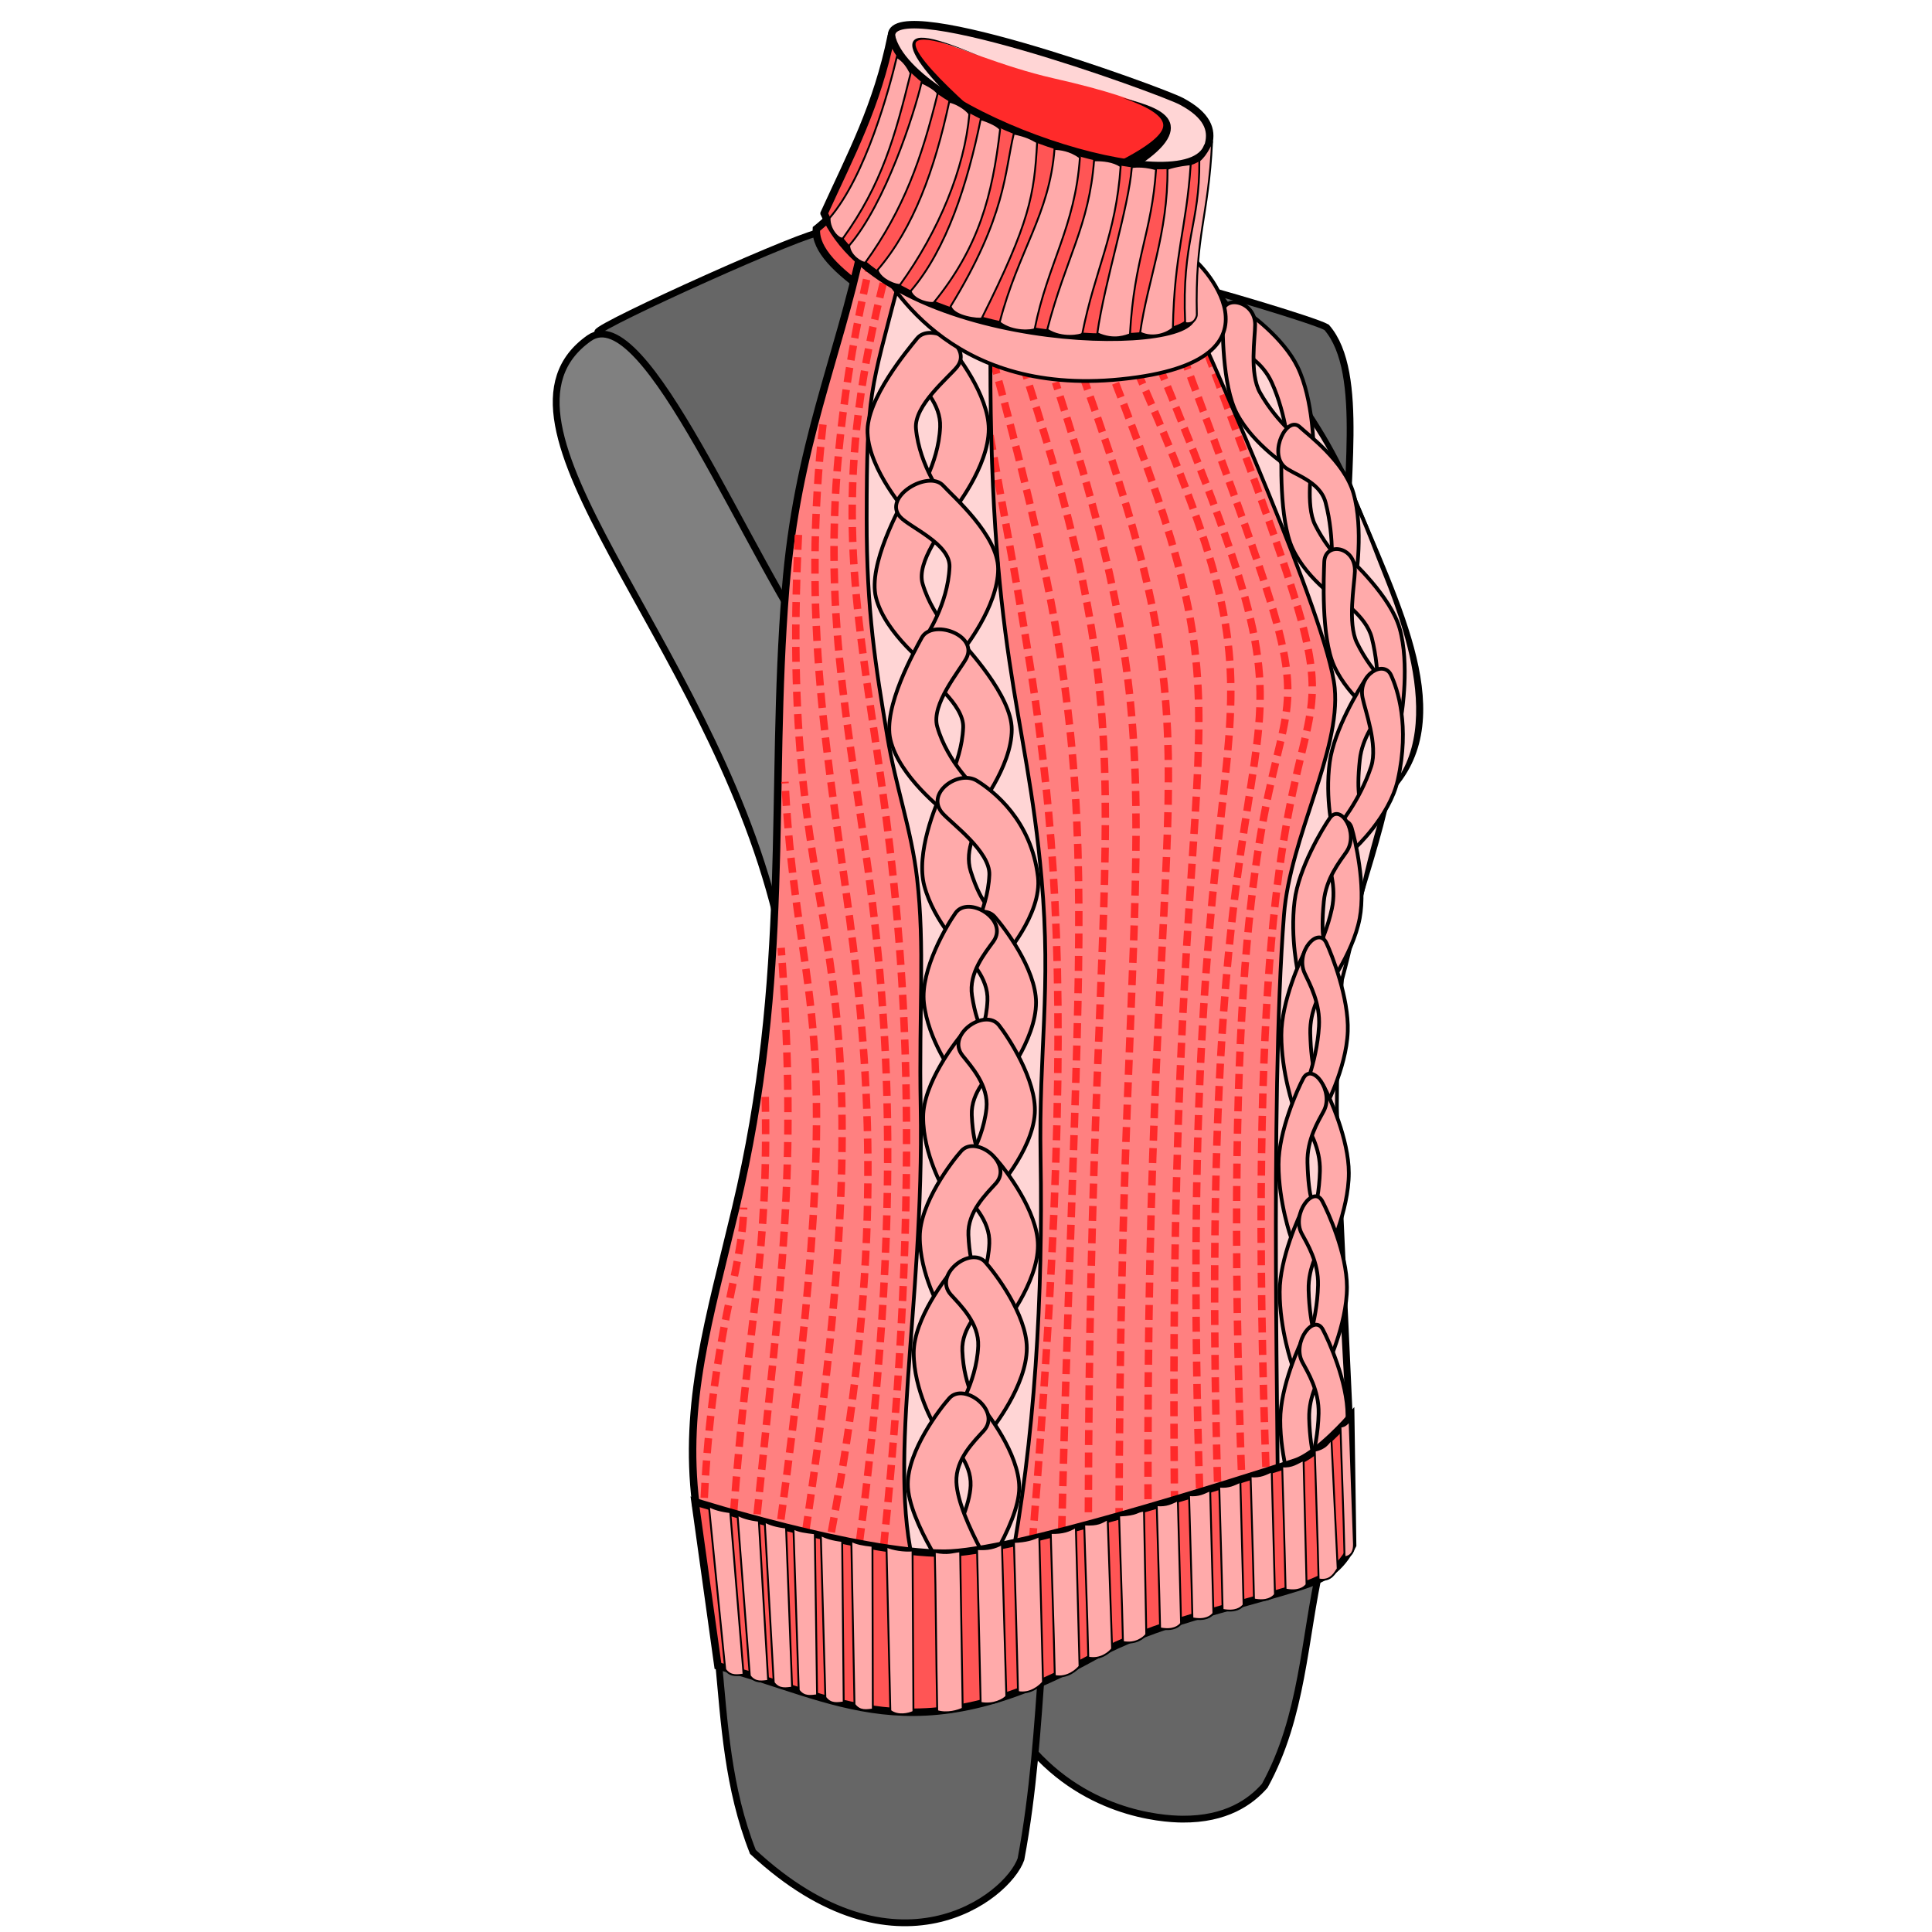 <svg xmlns="http://www.w3.org/2000/svg" cursor="default" viewBox="0 0 256 256">
	<path fill="#666" fill-rule="evenodd" stroke="#000" stroke-width=".9" d="M108.763 30.832c-1.046-.55-29.438 12.249-29.571 13.178 9.21 12.964 17.262 42.735 27.643 38.733.643-17.304 16.224-36.475 1.928-51.911zM135.603 230.439c7.657 9.859 18.268 10.585 21.053 10.607 5.83.047 9.074-2.299 10.929-4.42 5.06-9.204 5.193-19.393 7.393-29.17l-38.09 9.804z"/>
	<path fill="#666" fill-rule="evenodd" stroke="#000" stroke-width=".9" d="M95.183 219.912c.796 8.465 1.243 17.01 4.58 25.473 18.946 17.581 33.727 6.047 35.518.965 1.663-8.85 2.184-17.473 2.813-26.116zM158.585 38.064c.675-.004 15.56 4.368 17.196 5.304 5.275 6.062 2.117 21.428 2.732 32.142z"/>
	<path fill="#808080" fill-rule="evenodd" stroke="#000" stroke-width=".9" d="M102.817 121.153c-9.063-36.752-40.566-65.155-24.75-76.339 7.492-5.298 20.786 28.821 31.178 43.232z"/>
	<path fill="#f55" fill-rule="evenodd" stroke="#000" stroke-width=".99" d="M110.826 27.681c-.638 1.076-2.651 2.652-2.651 2.652-.189 2.799 2.85 5.598 6.806 8.397l3.89-3.447z"/>
	<path fill="#ffd5d5" fill-rule="evenodd" stroke="#000" stroke-width=".99" d="M157.603 23.861c1.214-2.656 5.945-6.713-1.063-10.438-2.735-1.454-40.667-15.243-38.314-8.125l.375 12.438z"/>
	<path fill="#ff2a2a" fill-rule="evenodd" d="M125.789 13.048c-11.531-14.202.174-5.769 13.75-2.688 28.872 6.553 6.313 8.878 9.25 14.001-20.191-7.856-14.958-7.271-23-11.313z"/>
	<path fill-rule="evenodd" d="M129.686 15.246c-1.825-1.618-3.658-3.317-5.144-4.853-1.494-1.545-2.61-2.898-3.042-3.831-.216-.469-.233-.777-.125-.96.117-.197.44-.358 1.122-.344 1.335.027 3.756.71 7.617 2.312-3.814-1.671-6.233-2.448-7.604-2.56-.674-.054-1.171.043-1.436.375-.273.342-.228.836-.031 1.366.398 1.07 1.515 2.54 2.955 4.147 1.447 1.615 3.24 3.39 5.019 5.077zM149.552 22.785c2.177-1.311 3.673-2.48 4.566-3.54.898-1.069 1.234-2.094.9-3.017-.312-.86-1.158-1.46-2.189-1.939-1.058-.49-2.451-.911-4.04-1.304 1.556.542 2.871 1.101 3.82 1.707.977.623 1.456 1.227 1.523 1.776.057.47-.185 1.059-1.017 1.835-.853.795-2.277 1.743-4.462 2.883z"/>
	<path fill="#ff8080" fill-rule="evenodd" stroke="#000" stroke-width=".99" d="M92.195 199.29c-1.637-13.439 1.762-24.444 5.28-39.172 7.428-31.105 4.427-54.752 6.625-82.13 1.52-18.923 6.933-30.324 10.126-45.377l43.877 1.876c6.97 10.36 15.805 18.592 20.912 31.083 6.028 14.74 14.176 29.775 4.84 39.295-2.47 12.069-7.904 22.194-7.251 36.377l2.375 51.628-40.502 18.626z"/>
	<path fill="none" stroke="#ff2a2a" stroke-dasharray="1.98,.99" stroke-width=".99" d="M117.085 204.954c11.4-111.525-13.977-114.026.353-169.007M113.87 204.43c13.164-100.387-13.722-103.343 1.415-169.449M110.16 203.025c13.887-74.006-7.118-94.006-1.038-147.486M106.763 202.881c12.638-85.007-3.909-72.923-.954-132.28M103.47 201.336c9.358-69.113 2.224-65.81.54-97.741M100.323 200.644c3.14-31.15 5.436-44.886 3.182-75.046M93.32 198.467c1.059-21.895 5.116-30.23 5.216-38.451M97.194 200.574c2.016-26.9 4.701-33.64 4.198-55.675M167.844 197.345c-5.394-142.463 21.45-71.589-8.062-151.143M164.597 197.732c-5.394-142.462 21.45-71.588-8.062-151.142M161.415 199.324c-3.98-127.613 19.505-84.214-8.062-151.393M159.051 200.212c-4.157-119.834 16.323-94.571-8.416-151.142M155.671 202.506c-1.505-118.774 12.486-99.598-8.541-153.518M152.135 201.622c-.62-104.807 10.49-98.284-8.416-151.143M148.282 201.798c.086-95.614 8.721-98.283-8.416-151.142M144.216 200.384c.086-95.614 8.721-98.284-8.416-151.143M140.68 202.859c2.208-91.372 6.6-97.753-9.3-155.916M136.79 204.45c7.512-91.725 1.474-104.471-7.178-155.916"/>
	<path fill="#ffd5d5" fill-rule="evenodd" stroke="#000" stroke-width=".495" d="M160.061 46.597s15.922 35.514 16.795 44.55c.81 8.376-5.915 19.82-6.718 30.054-1.946 24.812-.601 75.593-.884 75.664l9.9-1.945s-3.428-44.029-1.326-65.145c2.338-8.556 2.481-13.15 6.32-24.896 8.374-8.886.363-26.082-1.458-30.88-9.164-24.144-13.79-21.922-20.684-32.882z"/>
	<path fill="#faa" fill-rule="evenodd" stroke="#000" stroke-width=".495" d="M174.07 59.645l-3.277.246s-.286-4.803-2.28-9.203c-1.221-2.693-3.514-3.856-4.733-4.607-2.337-1.438-1.386-6.547.531-5.363 1.22.753 5.738 4.033 7.618 7.89 2.116 4.34 2.14 11.037 2.14 11.037z"/>
	<path fill="#ffd5d5" fill-rule="evenodd" stroke="#000" stroke-width=".495" d="M119.047 37.581c-3.701 14.325-4.194 14.206-4.21 31.13-.01 12.374 1.183 19.476 2.724 28.782 1.109 6.7 3.21 12.452 3.952 18.857 1.053 9.086.244 17.39.481 30.303.493 26.839-4.86 48.602-.384 62.587l12.11-.707c3.465-17.88 4.48-37.28 4.163-54.992-.259-14.465 1.446-22.183.123-37.187-1.984-22.504-7.11-29.884-6.76-72.762z"/>
	<path fill="#faa" fill-rule="evenodd" stroke="#000" stroke-width=".495" d="M126.322 67.649l-4.938-1.75s2.979-4.32 3.188-9.314c.128-3.056-2.382-5.434-3.625-6.812-2.382-2.642 2.611-6.484 4.562-4.313 1.241 1.38 5.492 6.92 5.5 11.376.01 5.014-4.687 10.813-4.687 10.813z"/>
	<path fill="#faa" fill-rule="evenodd" stroke="#000" stroke-width=".495" d="M120.183 67.935l4.843-1.999s-3.194-4.162-3.656-9.139c-.283-3.046 4.256-6.72 5.428-8.16 2.244-2.758-3.454-6.05-5.292-3.783-1.17 1.442-6.771 8.068-6.553 12.52.245 5.008 5.23 10.56 5.23 10.56zM171.032 62.083l1.65-3.458s-3.395-2.466-5.728-6.611c-1.428-2.537-.639-7.338-.642-9.004-.007-3.19-4.324-4.008-4.315-1.389.006 1.666-.087 9.404 1.899 13.182 2.234 4.25 7.136 7.28 7.136 7.28z"/>
	<path fill="#faa" fill-rule="evenodd" stroke="#000" stroke-width=".495" d="M115.726 34.112c2.466 3.92 10.82 19.353 34.999 15.866 21.462-3.096 6.766-16.78 7.003-15.866zM123.244 88.51l4.364-2.897s-3.94-3.465-5.356-8.259c-.868-2.933 2.875-7.416 3.745-9.056 1.668-3.14-4.56-5.267-5.924-2.688-.868 1.642-5.08 9.227-4.005 13.552 1.21 4.867 7.176 9.349 7.176 9.349z"/>
	<path fill="#faa" fill-rule="evenodd" stroke="#000" stroke-width=".495" d="M127.568 86.19l-4.938-1.75s2.979-4.32 3.188-9.313c.128-3.057-5.299-5.258-6.542-6.637-2.382-2.64 3.76-6.306 5.712-4.135 1.24 1.38 7.26 6.565 7.268 11.022.009 5.015-4.688 10.813-4.688 10.813z"/>
	<path fill="#faa" fill-rule="evenodd" stroke="#000" stroke-width=".495" d="M129.375 107.462l-4.937-1.75s2.978-4.32 3.187-9.313c.128-3.056-4.592-6.495-5.835-7.874-2.381-2.641 3.142-6.218 5.093-4.047 1.241 1.38 7.172 7.715 7.18 12.17.009 5.016-4.688 10.814-4.688 10.814z"/>
	<path fill="#faa" fill-rule="evenodd" stroke="#000" stroke-width=".495" d="M125.073 107.447l4.392-2.856s-3.905-3.503-5.276-8.31c-.838-2.942 2.948-7.388 3.834-9.019 1.699-3.125-4.508-5.312-5.897-2.746-.884 1.633-5.17 9.177-4.138 13.512 1.163 4.878 7.085 9.419 7.085 9.419z"/>
	<path fill="#faa" fill-rule="evenodd" stroke="#000" stroke-width=".495" d="M127.735 126.062l3.949-5.274s-1.553-.559-3.057-5.325c-.92-2.917.882-5.868 1.723-7.523 1.61-3.17-4.212-5.578-5.53-2.974-.837 1.657-3.497 8.113-2.343 12.417 1.299 4.844 5.258 8.68 5.258 8.68z"/>
	<path fill="#faa" fill-rule="evenodd" stroke="#000" stroke-width=".495" d="M132.844 126.982l-4.938-1.75s2.979-4.32 3.188-9.313c.128-3.057-4.945-6.76-6.189-8.14-2.381-2.64 2.087-5.857 4.563-4.312 2.213 1.38 7.172 5.24 8.064 12.702.595 4.98-4.688 10.813-4.688 10.813z"/>
	<path fill="#faa" fill-rule="evenodd" stroke="#000" stroke-width=".495" d="M132.594 143.639l-4.938-1.75s2.979-4.32 3.188-9.313c.128-3.057-2.382-5.434-3.625-6.813-2.382-2.642 2.611-6.484 4.562-4.313 1.241 1.38 5.492 6.92 5.5 11.376.01 5.015-4.687 10.813-4.687 10.813z"/>
	<path fill="#faa" fill-rule="evenodd" stroke="#000" stroke-width=".495" d="M126.316 142.262l4.7-4.62s-1.452-.785-2.22-5.724c-.47-3.023 1.758-5.667 2.838-7.177 2.07-2.892-3.322-6.15-5.018-3.773-1.078 1.51-4.68 7.491-4.189 11.92.554 4.985 3.889 9.374 3.889 9.374z"/>
	<path fill="#faa" fill-rule="evenodd" stroke="#000" stroke-width=".495" d="M125.137 157.759l5.188-4.063s-1.353-.944-1.562-5.938c-.128-3.056 2.382-5.434 3.625-6.813 2.381-2.641-2.612-6.483-4.563-4.313-1.241 1.381-5.492 6.92-5.5 11.376-.01 5.015 2.812 9.75 2.812 9.75z"/>
	<path fill="#faa" fill-rule="evenodd" stroke="#000" stroke-width=".495" d="M131.743 158.031l-4.815-2.064s3.25-4.118 3.78-9.088c.323-3.042-2.028-5.576-3.18-7.032-2.207-2.79 3.023-6.302 4.83-4.01 1.15 1.457 5.036 7.257 4.758 11.705-.314 5.005-5.373 10.49-5.373 10.49z"/>
	<path fill="#faa" fill-rule="evenodd" stroke="#000" stroke-width=".495" d="M132.842 175.823l-4.938-1.75s2.978-4.32 3.187-9.313c.128-3.056-2.382-5.434-3.625-6.813-2.381-2.641 2.612-6.483 4.563-4.313 1.241 1.381 5.492 6.92 5.5 11.376.01 5.015-4.687 10.813-4.687 10.813z"/>
	<path fill="#faa" fill-rule="evenodd" stroke="#000" stroke-width=".495" d="M124.693 173.63l5.188-4.062s-1.354-.944-1.563-5.938c-.128-3.056 2.382-5.434 3.625-6.813 2.382-2.641-2.611-6.483-4.562-4.313-1.241 1.381-5.492 6.92-5.5 11.376-.01 5.015 2.812 9.75 2.812 9.75z"/>
	<path fill="#faa" fill-rule="evenodd" stroke="#000" stroke-width=".495" d="M123.887 188.989l5.875-2.375s-2.04-2.632-2.25-7.626c-.128-3.056 2.382-5.434 3.625-6.813 2.382-2.641-2.612-6.483-4.563-4.312-1.24 1.38-5.491 6.919-5.5 11.375-.009 5.015 2.813 9.75 2.813 9.75z"/>
	<path fill="#faa" fill-rule="evenodd" stroke="#000" stroke-width=".495" d="M131.367 189.425l-4.937-1.75s2.978-4.32 3.187-9.313c.128-3.057-2.382-5.434-3.625-6.813-2.381-2.642 2.612-6.484 4.563-4.313 1.24 1.38 5.492 6.92 5.5 11.376.01 5.015-4.688 10.813-4.688 10.813z"/>
	<path fill="#faa" fill-rule="evenodd" stroke="#000" stroke-width=".495" d="M128.8 210.728l-6.625.5s6.228-9.382 6.438-14.376c.127-3.056-2.383-5.434-3.626-6.813-2.381-2.641 2.612-6.483 4.563-4.312 1.241 1.38 5.492 6.919 5.5 11.375.01 5.015-6.25 13.626-6.25 13.626z"/>
	<path fill="#faa" fill-rule="evenodd" stroke="#000" stroke-width=".495" d="M126.542 210.266l6.625.5s-6.228-9.382-6.437-14.376c-.128-3.056 2.382-5.434 3.625-6.813 2.381-2.641-2.612-6.483-4.563-4.312-1.241 1.38-5.492 6.919-5.5 11.375-.01 5.015 6.25 13.626 6.25 13.626z"/>
	<path fill="#f55" fill-rule="evenodd" stroke="#000" stroke-width=".99" d="M109.198 28.273c3.628-7.96 6.987-14.176 8.903-23.538 2.345 10.43 39.335 22.689 41.94 14.563-.339 5.362-2.752 15.399-2.063 22.439.353 5.408-40.788 4.716-48.78-13.464z"/>
	<path fill="#faa" fill-rule="evenodd" stroke="#000" stroke-width=".495" d="M177.856 79.863l1.663-3.754s-3.162-2.37-5.268-6.58c-1.289-2.577-.408-7.688-.366-9.442.08-3.36-4.003-3.932-4.066-1.174-.04 1.755-.338 9.913 1.448 13.759 2.01 4.328 6.589 7.19 6.589 7.19z"/>
	<path fill="#faa" fill-rule="evenodd" stroke="#000" stroke-width=".495" d="M179.654 76.664l-3.255-.514s.496-4.78-.75-9.556c-.763-2.924-4.416-3.751-5.492-4.77-2.06-1.949.393-6.841 2.083-5.238 1.075 1.02 5.876 4.537 7.097 8.754 1.375 4.747.317 11.324.317 11.324z"/>
	<path fill="#faa" fill-rule="evenodd" stroke="#000" stroke-width=".495" d="M185.722 94.584l-3.253-.536s.518-4.775-.707-9.56c-.749-2.929-4.332-5.116-5.403-6.14-2.052-1.964.1-6.615 1.782-5 1.07 1.027 6.114 5.685 7.316 9.91 1.353 4.756.265 11.326.265 11.326z"/>
	<path fill="#faa" fill-rule="evenodd" stroke="#000" stroke-width=".495" d="M183.293 95.55l1.708-3.71s-3.142-2.434-5.206-6.682c-1.263-2.6-.325-7.68-.263-9.429.117-3.35-3.968-4.012-4.061-1.261-.06 1.75-.448 9.883 1.3 13.76 1.966 4.363 6.522 7.321 6.522 7.321z"/>
	<path fill="#faa" fill-rule="evenodd" stroke="#000" stroke-width=".495" d="M176.663 110.446l3.712-4.014s-.71-.901-.193-5.754c.317-2.97 2.166-5.313 3.108-6.67 1.804-2.597-.767-6.27-2.246-4.136-.941 1.358-4.268 6.796-4.85 11.129-.653 4.876.469 9.445.469 9.445z"/>
	<path fill="#faa" fill-rule="evenodd" stroke="#000" stroke-width=".495" d="M179.51 112.42l-2.264-2.84s2.897-3.349 4.437-8.002c.942-2.848-.84-7.561-1.143-9.16-.58-3.063 2.836-5.013 3.781-2.96.845 1.835 2.519 6.667.892 13.91-1.086 4.834-5.704 9.053-5.704 9.053z"/>
	<path fill="#faa" fill-rule="evenodd" stroke="#000" stroke-width=".495" d="M175.426 131.493l-2.537-2.49s2.535-3.745 3.59-8.588c.644-2.963-.367-5.682-.83-7.225-.887-2.956 2.726-5.916 3.452-3.488.461 1.545 1.891 7.625 1.064 11.977-.933 4.898-4.74 9.814-4.74 9.814z"/>
	<path fill="#faa" fill-rule="evenodd" stroke="#000" stroke-width=".495" d="M172.042 129.155l3.588-3.766s-.694-.997-.216-5.94c.292-3.026 2.078-5.255 2.986-6.557 1.741-2.496-.777-6.53-2.204-4.48-.908 1.306-4.115 6.574-4.657 10.976-.61 4.953.503 9.767.503 9.767z"/>
	<path fill="#faa" fill-rule="evenodd" stroke="#000" stroke-width=".495" d="M171.46 146.908l3.086-4.069s-.805-.945-.93-5.947c-.075-3.06 1.418-5.442 2.157-6.823 1.417-2.645-1.553-6.493-2.714-4.319-.738 1.383-3.267 6.93-3.272 11.393-.005 5.022 1.673 9.765 1.673 9.765z"/>
	<path fill="#faa" fill-rule="evenodd" stroke="#000" stroke-width=".495" d="M175.39 147.181l-2.865-2.067s1.934-4.125 2.249-9.102c.193-3.047-1.207-5.585-1.892-7.043-1.313-2.793 1.799-6.311 2.874-4.016.684 1.46 2.995 7.269 2.83 11.723-.187 5.013-3.196 10.505-3.196 10.505z"/>
	<path fill="#faa" fill-rule="evenodd" stroke="#000" stroke-width=".495" d="M175.939 166.25L173 164.497s1.772-4.325 1.897-9.327c.076-3.06-1.417-5.442-2.157-6.823-1.417-2.645 1.554-6.493 2.714-4.319.738 1.383 3.267 6.93 3.272 11.393.005 5.022-2.788 10.829-2.788 10.829z"/>
	<path fill="#faa" fill-rule="evenodd" stroke="#000" stroke-width=".495" d="M171.091 164.054l3.086-4.069s-.805-.945-.93-5.946c-.075-3.061 1.418-5.442 2.157-6.823 1.417-2.646-1.553-6.493-2.714-4.32-.738 1.383-3.267 6.93-3.272 11.393-.005 5.023 1.673 9.765 1.673 9.765z"/>
	<path fill="#faa" fill-rule="evenodd" stroke="#000" stroke-width=".495" d="M171.24 180.936l3.495-2.379s-1.214-2.635-1.339-7.636c-.076-3.061 1.417-5.442 2.157-6.823 1.417-2.646-1.554-6.493-2.714-4.32-.738 1.383-3.267 6.93-3.272 11.393-.005 5.022 1.673 9.765 1.673 9.765z"/>
	<path fill="#faa" fill-rule="evenodd" stroke="#000" stroke-width=".495" d="M171.315 197.953l3.495-2.379s-1.214-2.635-1.338-7.636c-.076-3.061 1.417-5.442 2.156-6.823 1.417-2.646-1.553-6.493-2.714-4.32-.738 1.383-3.267 6.93-3.272 11.393-.005 5.023 1.673 9.765 1.673 9.765z"/>
	<path fill="#faa" fill-rule="evenodd" stroke="#000" stroke-width=".495" d="M175.69 181.373l-2.937-1.753s1.771-4.325 1.896-9.327c.076-3.06-1.417-5.442-2.157-6.823-1.416-2.645 1.554-6.493 2.714-4.319.739 1.383 3.267 6.93 3.272 11.393.005 5.022-2.788 10.829-2.788 10.829z"/>
	<path fill="#faa" fill-rule="evenodd" stroke="#000" stroke-width=".495" d="M175.765 198.39l-2.937-1.753s1.772-4.325 1.896-9.327c.076-3.06-1.417-5.442-2.156-6.823-1.417-2.645 1.553-6.493 2.714-4.319.738 1.383 3.267 6.93 3.272 11.393.005 5.022-2.789 10.829-2.789 10.829z"/>
	<path fill="#f55" fill-rule="evenodd" d="M95.13 220.746c15.694 4.128 25.837 11.999 49.597-1.125 8.52-4.706 18.13-6.422 27.654-9.421 3.163-.996 5.273-2.287 6.848-5.455l-.25-17s-4.357 5.033-7.376 6c-8.698 2.787-37.658 12.054-46.48 12.065-11.432.013-33.024-6.815-33.024-6.815z"/>
	<path fill="none" stroke="#000" stroke-width=".99" d="M95.13 220.746c15.694 4.128 25.837 11.999 49.597-1.125 8.52-4.706 18.13-6.422 27.654-9.421 3.163-.996 5.273-2.287 6.848-5.455l-.25-17s-4.357 5.033-7.376 6c-8.698 2.787-37.658 12.054-46.48 12.065-11.432.013-33.024-6.815-33.024-6.815z"/>
	<path fill="#faa" fill-rule="evenodd" stroke="#000" stroke-width=".247" d="M93.935 199.569l2.166 21.656c.727.993 1.694.737 2.43.663l-1.767-21.524c-1.246-.144-2.172-.416-2.829-.795zM105.139 202.532l.696 21.438c.727.993 1.695.737 2.431.663l-.299-21.462c-1.246-.144-2.172-.26-2.828-.639zM97.722 200.71l1.634 21.344c.727.993 1.695.737 2.43.663l-1.236-21.211c-1.245-.144-2.172-.416-2.828-.796zM101.329 201.614l1.197 21.343c.727.993 1.694.737 2.43.663l-.799-21.21c-1.245-.145-2.172-.417-2.828-.796zM108.762 203.39l.603 21.53c.727.994 1.695.738 2.43.664l-.204-21.399c-1.246-.144-2.173-.416-2.83-.795zM112.807 204.169l.416 21.687c.727.993 1.694.737 2.43.663l-.048-21.68c-1.246-.144-2.141-.29-2.798-.67zM117.463 204.935l.51 21.757c1 .771 2.456.422 3.061.13l-.116-21.375c-1.115.106-2.637-.134-3.455-.512zM124.188 226.734c1.344.397 2.768-.046 3.373-.339l-.334-20.843c-1.115.106-1.575.429-3.362.081.124 4.519.184 14.884.323 21.101zM133.347 224.771l-.585-20.156c-.959.513-1.856.742-3.3.644.125 4.519.34 14.165.48 20.382 1.695.335 3.077-.457 3.405-.87zM138.202 222.893l-.49-19.343c-.803.418-1.762.71-3.362.768.124 4.52.402 13.665.541 19.883 1.696.334 2.984-.895 3.311-1.308zM143.046 220.799l-.49-18.468c-.866.512-1.669.835-3.33.8.123 4.519.401 12.727.54 18.944 1.696.335 2.953-.863 3.28-1.276zM147.36 218.486l-.586-17.187c-.865.45-1.23.804-3.111.707.124 4.518.402 11.415.541 17.632 1.696.335 2.828-.739 3.155-1.152zM151.89 216.58l-.303-16.406c-1.095.1-.69.523-3.299.644.124 4.519.371 10.54.51 16.757 1.696.335 2.765-.582 3.093-.995zM156.5 215.115l-.428-16.312c-.814.35-1.47.773-2.799.644.124 4.519.308 10.102.448 16.32 1.695.334 2.452-.239 2.78-.652zM160.782 213.784l-.428-16.312c-.814.35-1.471.773-2.8.644.124 4.519.309 10.102.448 16.32 1.696.334 2.453-.24 2.78-.652zM164.782 212.659l-.428-16.312c-.814.35-1.47.773-2.8.644.124 4.519.31 10.102.448 16.32 1.696.334 2.453-.24 2.78-.652zM168.939 211.284l-.429-16.312c-.813.35-1.47.773-2.799.644.124 4.518.309 10.102.448 16.32 1.695.334 2.452-.24 2.78-.652zM173.126 209.971l-.397-16.5c-.813.351-1.502.961-2.83.832.124 4.519.308 10.102.448 16.32 1.695.334 2.452-.239 2.78-.652zM177.252 207.877l-.835-17.187c-.439.632-.846 1.242-2.205 1.55.123 4.52.37 10.822.51 17.039 1.695.335 2.202-.989 2.53-1.402zM179.408 204.596l-.585-16.374s-.47.835-1.205.8c.124 4.518.402 11.102.542 17.32 1.039-.135 1.264-.927 1.248-1.746zM111.69 31.58c5.138-7.128 6.905-13.465 8.978-21.889-.397-.77-.875-1.589-1.834-2.146-.979 4.167-4.108 15.772-8.907 21.34-.08 1.572 1.288 2.923 1.763 2.695z"/>
	<path fill="#faa" fill-rule="evenodd" stroke="#000" stroke-width=".247" d="M114.659 34.794c5.138-7.127 7.49-13.894 9.565-22.318.132-.354-1.307-1.218-2.115-1.537-.98 4.167-4.789 16.03-9.588 21.597.021 1.319 1.708 2.374 2.138 2.258zM119.273 37.72c5.138-7.127 8.54-15.388 9.176-22.625-.49-.702-1.857-1.49-2.67-1.61-1.916 8.917-4.709 16.734-9.508 22.301.424 1.35 2.655 2.105 3.002 1.935z"/>
	<path fill="#faa" fill-rule="evenodd" stroke="#000" stroke-width=".247" d="M123.722 40.101c5.988-7.363 7.767-14.132 8.8-22.989-.423-.533-1.747-1.082-2.573-1.313-1.729 8.48-4.492 17.216-9.292 22.783.444 1.282 2.686 1.694 3.065 1.52z"/>
	<path fill="#faa" fill-rule="evenodd" stroke="#000" stroke-width=".247" d="M130.08 42.187c6.388-12.816 6.958-16.288 7.344-23.337-.822-.465-1.424-.81-3.088-1.154-1.23 5.104-1.015 10.898-8.377 22.903.416 1.392 3.798 1.76 4.12 1.588zM137.097 43.607c1.7-8.627 5.362-13.518 5.998-22.754-1.366-.98-2.6-1.074-3.365-1.127-.666 8.73-4.784 13.431-7.27 22.998 1.785 1.38 4.386 1.085 4.637.883zM155.413 43.487c.2-10.003 1.786-13.135 2.36-21.684.084-.108-2.086.185-3.077.571.083 8.542-2.634 14.76-3.62 21.702 1.803.874 3.718.002 4.337-.589zM149.725 44.3c.575-10.253 2.885-13.34 3.459-21.888.183.105-1.473-.529-3.21-.27-.416 5.353-3.588 15.083-4.575 22.025 2.262 1.05 3.892.264 4.326.133zM143.403 44.246c1.7-8.628 4.453-12.994 5.09-22.23-.975-.66-2.335-.8-3.522-.771-.666 8.729-3.72 12.863-6.206 22.43 1.992 1.298 4.449.72 4.638.571zM158.586 41.758c-.242-10.754 1.537-12.88 2.022-22.976 0-.078-.702 1.722-1.692 2.489.084 8.541-2.348 10.529-1.876 21.537 1.375.25 1.546-1.05 1.546-1.05z"/>
</svg>

